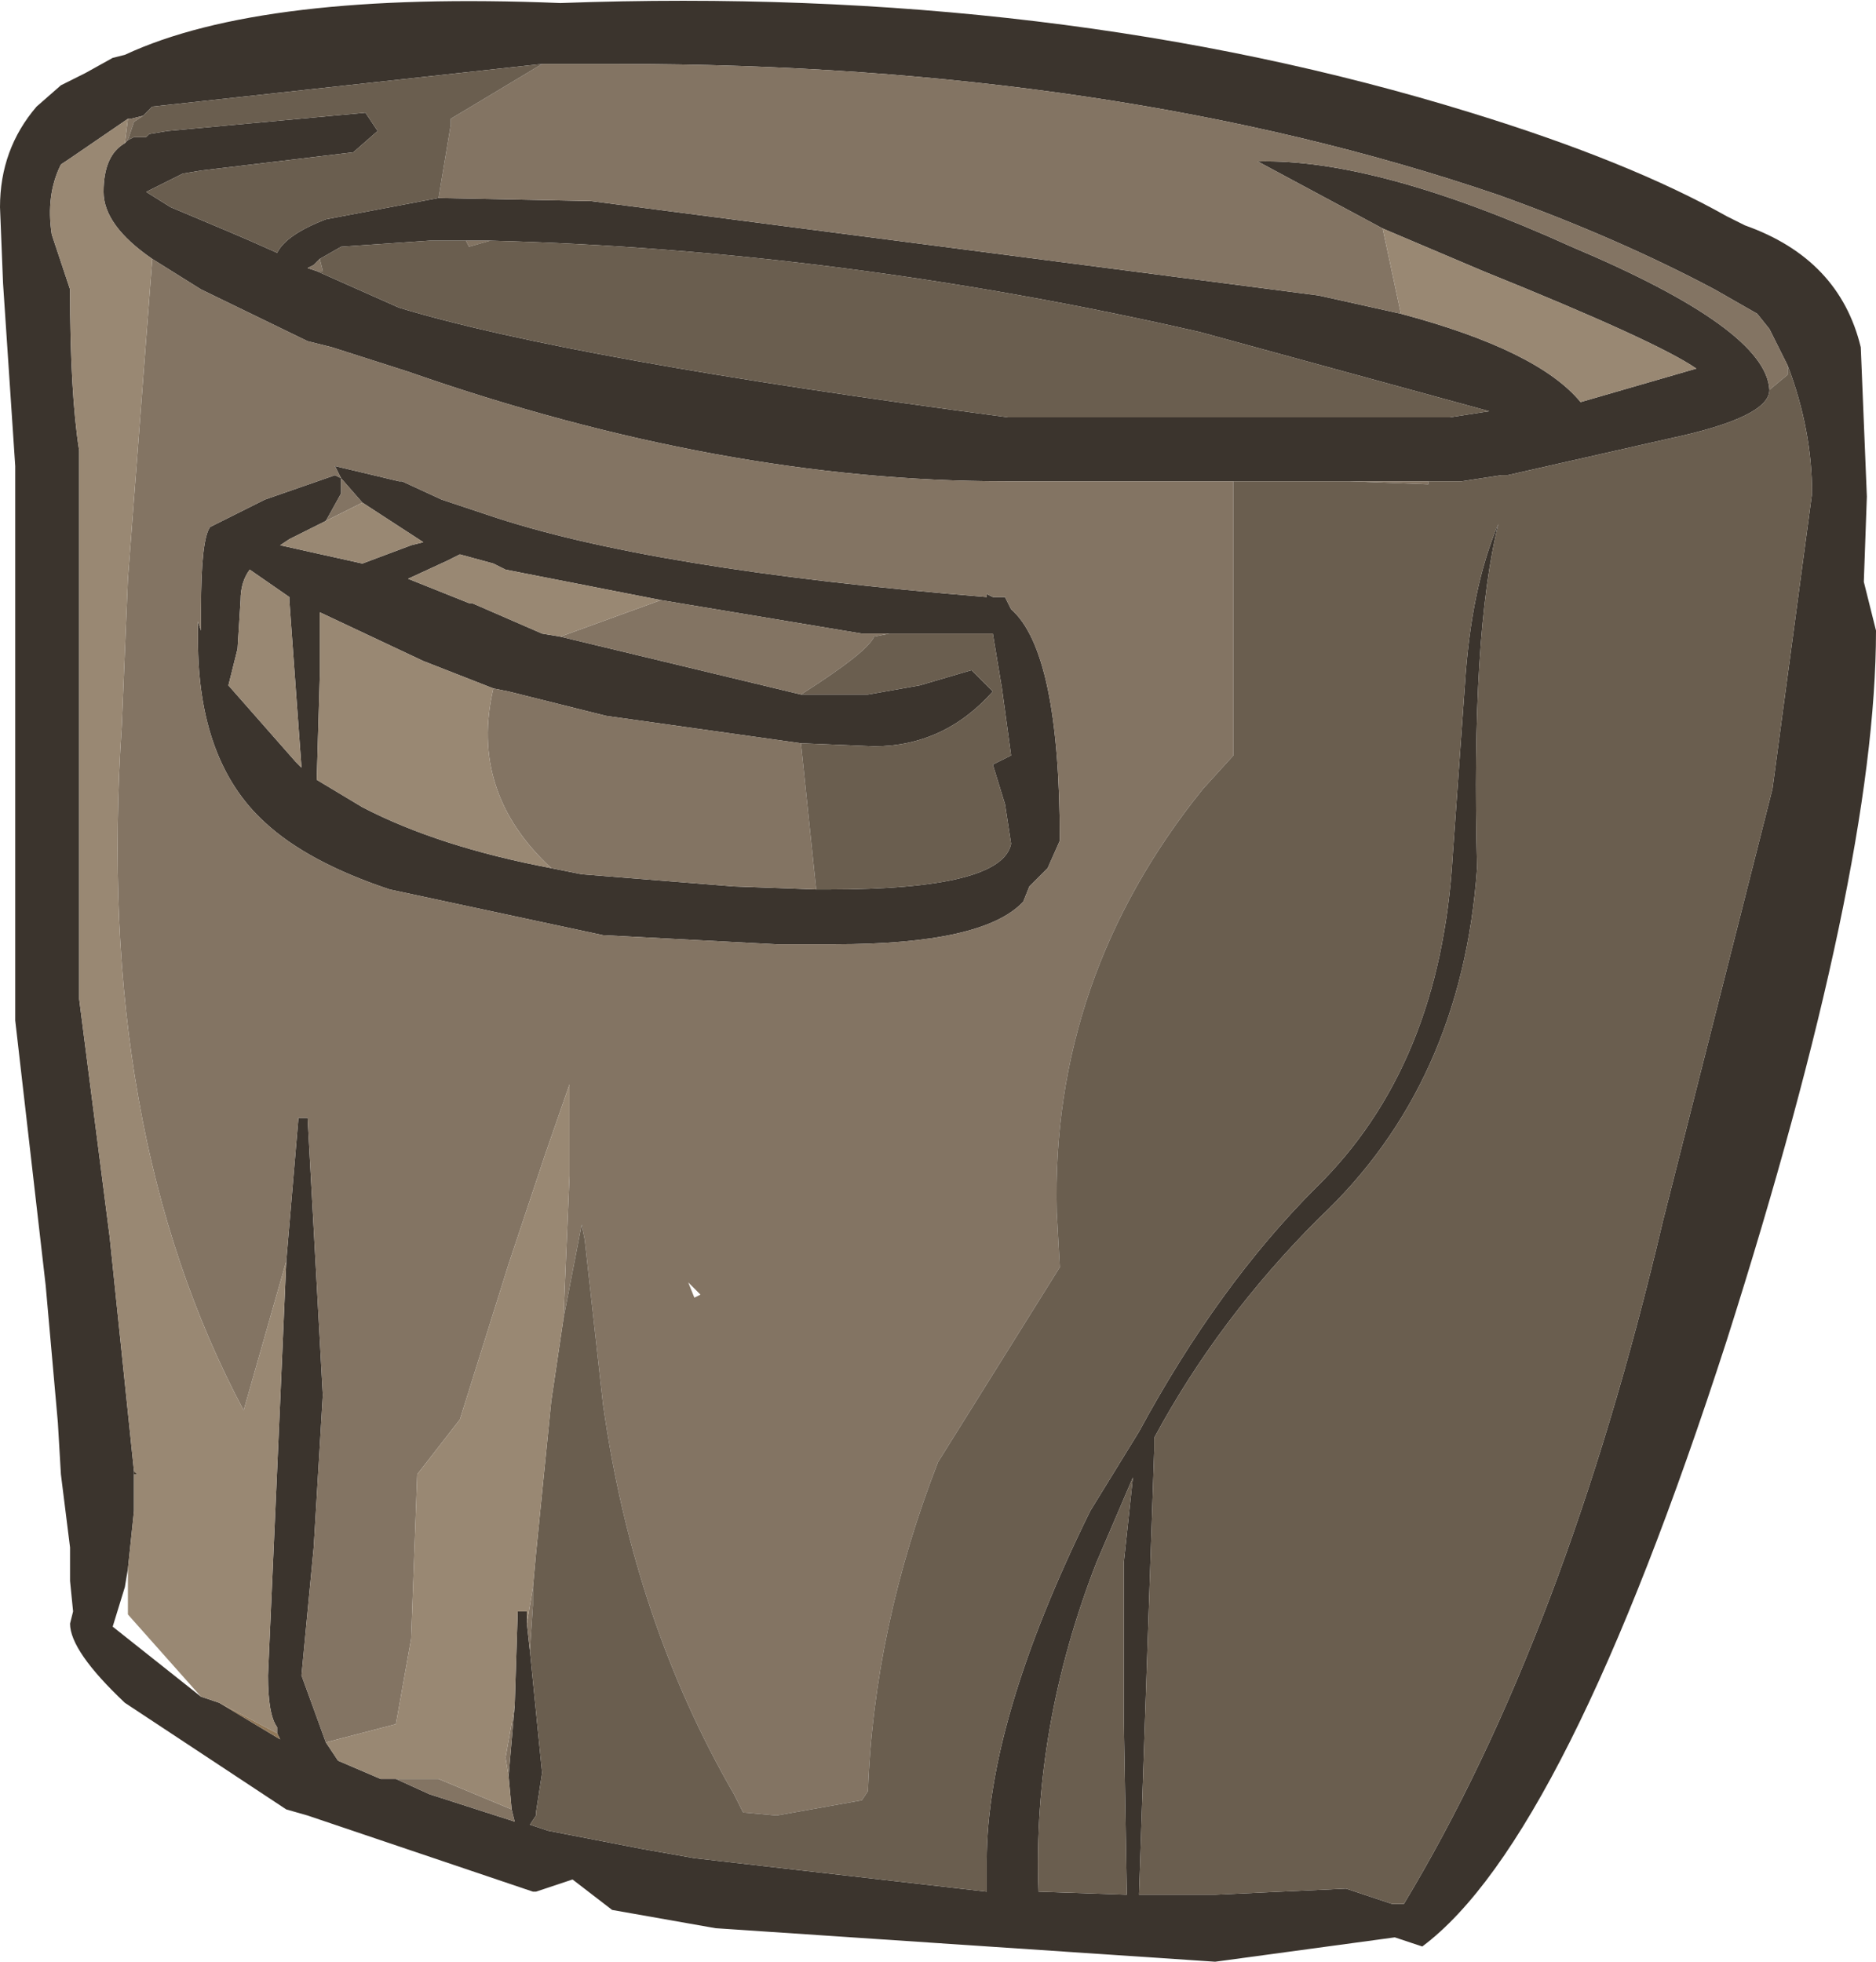 <?xml version="1.0" encoding="UTF-8" standalone="no"?>
<svg xmlns:ffdec="https://www.free-decompiler.com/flash" xmlns:xlink="http://www.w3.org/1999/xlink" ffdec:objectType="frame" height="32.2px" width="30.8px" xmlns="http://www.w3.org/2000/svg">
  <g transform="matrix(1.0, 0.0, 0.0, 1.0, 0.0, 0.0)">
    <use ffdec:characterId="1471" height="32.2" transform="matrix(1.0, 0.0, 0.0, 1.0, 0.0, 0.0)" width="30.8" xlink:href="#shape0"/>
  </g>
  <defs>
    <g id="shape0" transform="matrix(1.0, 0.0, 0.0, 1.0, 0.0, 0.0)">
      <path d="M30.65 8.15 L30.6 9.55 30.8 10.35 Q30.8 14.3 28.35 22.0 25.7 30.2 23.35 31.95 L22.9 31.8 19.95 32.2 11.75 31.65 10.05 31.35 9.4 30.85 8.8 31.05 8.75 31.05 5.05 29.8 4.7 29.7 2.05 27.95 Q1.15 27.1 1.15 26.65 L1.2 26.45 1.15 25.95 1.15 25.4 1.0 24.2 0.95 23.35 0.75 21.1 0.25 16.75 0.25 7.65 0.05 4.65 0.0 3.4 Q0.0 2.45 0.6 1.75 L1.0 1.4 1.4 1.2 1.85 0.95 2.05 0.9 Q4.3 -0.15 9.2 0.05 17.35 -0.25 24.15 1.85 26.75 2.65 28.35 3.55 L28.65 3.7 Q30.2 4.25 30.55 5.7 L30.65 8.15 M29.35 6.0 L29.05 5.4 28.85 5.15 28.15 4.75 Q26.55 3.9 24.6 3.2 18.3 1.05 10.15 1.05 L8.9 1.05 2.5 1.75 2.35 1.9 2.15 1.95 2.1 1.95 1.15 2.6 1.0 2.7 Q0.75 3.2 0.85 3.85 L1.15 4.75 Q1.15 6.45 1.3 7.4 L1.3 16.4 1.8 20.3 2.2 24.15 2.2 24.2 2.2 24.8 2.1 25.75 2.05 26.05 1.85 26.7 3.3 27.85 3.6 27.95 4.6 28.55 4.55 28.45 4.55 28.35 Q4.4 28.15 4.4 27.5 L4.6 23.0 4.7 20.7 4.9 18.35 5.05 18.35 5.3 22.9 5.15 25.4 4.95 27.5 5.35 28.6 5.55 28.9 6.25 29.2 6.5 29.2 7.05 29.45 8.45 29.9 8.4 29.7 8.35 29.15 8.45 28.0 8.5 26.45 8.65 26.45 8.65 26.65 8.7 27.1 8.9 29.1 8.8 29.75 8.8 29.8 8.7 29.95 9.0 30.05 10.55 30.35 11.4 30.5 16.2 31.05 16.2 30.55 Q16.2 28.25 17.9 24.8 L18.7 23.5 Q20.0 21.1 21.6 19.5 23.65 17.5 23.85 14.05 L24.05 11.25 Q24.15 9.65 24.6 8.6 24.15 10.4 24.25 14.25 24.0 17.8 21.65 20.0 20.0 21.65 18.95 23.6 L18.95 23.65 18.95 23.8 18.7 31.1 19.95 31.1 22.1 31.0 22.85 31.25 23.05 31.25 Q25.7 26.85 27.3 20.05 L29.1 12.95 29.75 8.1 Q29.75 7.05 29.35 6.0 M7.2 3.25 L9.7 3.3 21.65 4.85 23.0 5.15 Q25.25 5.75 25.95 6.6 L27.85 6.05 Q27.2 5.6 24.35 4.45 L22.7 3.75 20.65 2.65 Q22.6 2.6 25.8 4.05 29.0 5.4 29.05 6.4 29.05 6.85 27.4 7.2 L24.75 7.8 24.65 7.8 24.0 7.9 23.45 7.9 22.15 7.9 20.25 7.9 16.5 7.9 Q11.85 7.9 6.7 6.1 L5.45 5.7 5.05 5.6 3.3 4.75 2.5 4.25 Q1.7 3.7 1.7 3.15 1.7 2.55 2.05 2.35 L2.1 2.3 2.2 2.25 2.4 2.25 2.45 2.2 2.75 2.15 6.0 1.85 6.2 2.15 5.8 2.5 3.3 2.8 3.0 2.85 2.7 3.0 2.4 3.15 2.8 3.4 3.75 3.8 4.1 3.95 4.55 4.15 Q4.7 3.85 5.35 3.6 L7.2 3.25 M5.2 4.45 L6.55 5.05 Q9.35 5.9 16.55 6.85 L23.8 6.85 24.45 6.75 19.7 5.45 Q13.8 4.1 8.05 3.95 L7.65 3.95 7.05 3.95 5.6 4.05 5.25 4.25 5.15 4.35 5.05 4.4 5.2 4.45 M13.15 11.4 L14.25 11.4 15.1 11.25 15.95 11.0 16.3 11.35 Q15.5 12.25 14.35 12.25 L13.15 12.2 9.95 11.75 8.35 11.35 8.1 11.3 6.95 10.85 5.25 10.05 5.25 10.7 5.25 11.1 5.2 12.8 5.95 13.25 Q7.2 13.9 9.05 14.25 L9.55 14.35 12.05 14.55 13.4 14.6 13.6 14.6 Q16.45 14.6 16.6 13.85 L16.5 13.2 16.3 12.55 16.6 12.4 16.45 11.3 16.3 10.4 14.6 10.4 14.15 10.4 10.85 9.85 8.3 9.35 8.1 9.25 7.55 9.1 7.35 9.2 6.7 9.5 7.7 9.9 7.75 9.9 8.9 10.4 9.2 10.45 13.15 11.4 M16.6 10.0 Q17.4 10.7 17.4 13.8 L17.2 14.25 16.9 14.55 16.8 14.8 Q16.15 15.5 13.7 15.5 L12.75 15.5 9.9 15.35 6.4 14.6 Q5.05 14.15 4.35 13.5 3.25 12.5 3.25 10.5 L3.25 10.2 3.3 10.35 3.3 10.0 Q3.3 8.85 3.45 8.65 L4.35 8.2 5.5 7.8 5.6 7.85 5.5 7.65 6.55 7.9 6.6 7.9 7.25 8.2 8.0 8.45 Q10.65 9.35 16.2 9.8 L16.2 9.75 16.3 9.8 16.5 9.8 16.6 10.0 M5.35 8.55 L4.75 8.85 4.6 8.95 5.95 9.25 6.75 8.95 6.95 8.9 5.95 8.25 5.6 7.85 5.6 8.1 5.35 8.55 M4.75 9.8 L4.1 9.35 Q3.95 9.55 3.95 9.85 L3.9 10.65 3.75 11.25 4.85 12.5 4.95 12.6 4.75 9.85 4.75 9.8 M18.45 25.65 L18.6 24.25 18.0 25.65 Q16.95 28.35 17.05 31.05 L18.5 31.1 18.45 28.2 18.45 25.65" fill="#3b342d" fill-rule="evenodd" stroke="none"/>
      <path d="M29.35 6.0 L29.35 6.15 29.05 6.4 Q29.0 5.4 25.8 4.05 22.6 2.6 20.65 2.65 L22.7 3.75 23.0 5.15 21.65 4.85 9.7 3.3 7.2 3.25 7.4 2.05 7.4 1.95 8.9 1.05 10.15 1.05 Q18.3 1.05 24.6 3.2 26.55 3.9 28.15 4.75 L28.85 5.15 29.05 5.4 29.35 6.0 M23.45 7.9 L23.45 7.95 22.15 7.9 23.45 7.9 M20.25 7.9 L20.25 12.4 19.75 12.95 Q17.25 16.05 17.35 19.9 L17.4 20.8 15.4 24.0 Q14.35 26.7 14.25 29.4 L14.15 29.55 12.75 29.8 12.2 29.75 12.05 29.45 Q10.4 26.6 9.9 23.05 L9.6 20.35 9.55 20.1 9.25 21.65 9.35 19.3 9.35 17.95 9.35 17.8 8.95 18.95 8.35 20.75 7.55 23.3 6.85 24.2 6.75 26.9 6.5 28.3 5.35 28.6 4.95 27.5 5.15 25.4 5.3 22.9 5.05 18.35 4.9 18.35 4.7 20.7 4.0 23.15 Q1.55 18.55 2.0 11.9 L2.1 9.5 2.5 4.25 3.3 4.75 5.05 5.6 5.45 5.7 6.7 6.1 Q11.85 7.9 16.5 7.9 L20.25 7.9 M8.75 26.05 L8.75 26.35 8.7 27.1 8.65 26.65 8.75 26.05 M8.05 3.95 L7.7 4.05 7.65 3.95 8.05 3.95 M5.25 4.25 L5.3 4.45 5.2 4.45 5.05 4.4 5.15 4.35 5.25 4.25 M13.15 11.4 L9.2 10.45 10.85 9.85 14.15 10.4 14.6 10.4 14.35 10.45 Q14.25 10.7 13.15 11.4 M13.4 14.6 L12.05 14.55 9.55 14.35 9.05 14.25 Q7.7 13.0 8.1 11.3 L8.35 11.35 9.95 11.75 13.15 12.2 13.4 14.6 M16.6 10.0 L16.5 9.8 16.3 9.8 16.2 9.75 16.2 9.8 Q10.65 9.35 8.0 8.45 L7.25 8.2 6.6 7.9 6.55 7.9 5.5 7.65 5.6 7.85 5.5 7.8 4.35 8.2 3.45 8.65 Q3.3 8.85 3.3 10.0 L3.3 10.35 3.25 10.2 3.25 10.5 Q3.25 12.5 4.35 13.5 5.05 14.15 6.4 14.6 L9.9 15.35 12.75 15.5 13.7 15.5 Q16.15 15.5 16.8 14.8 L16.9 14.55 17.2 14.25 17.4 13.8 Q17.4 10.7 16.6 10.0 M2.1 2.3 L2.05 2.35 2.1 1.95 2.15 1.95 2.35 1.9 2.2 2.0 2.1 2.3 M5.35 8.55 L5.6 8.1 5.6 7.85 5.95 8.25 5.35 8.55 M6.5 29.2 L7.2 29.2 8.4 29.7 8.45 29.9 7.05 29.45 6.5 29.2 M8.35 29.15 L8.3 28.85 8.45 28.0 8.35 29.15 M11.4 21.3 L11.5 21.25 11.3 21.05 11.4 21.3" fill="#837463" fill-rule="evenodd" stroke="none"/>
      <path d="M29.05 6.4 L29.35 6.15 29.35 6.0 Q29.75 7.05 29.75 8.1 L29.1 12.95 27.3 20.05 Q25.7 26.85 23.05 31.25 L22.85 31.25 22.1 31.0 19.95 31.1 18.7 31.1 18.95 23.8 18.95 23.65 18.95 23.6 Q20.0 21.65 21.65 20.0 24.0 17.8 24.25 14.25 24.15 10.4 24.6 8.6 24.15 9.65 24.05 11.25 L23.85 14.05 Q23.65 17.5 21.6 19.5 20.0 21.1 18.7 23.5 L17.9 24.8 Q16.2 28.25 16.2 30.55 L16.2 31.05 11.4 30.5 10.55 30.35 9.0 30.05 8.7 29.95 8.8 29.8 8.8 29.75 8.9 29.1 8.7 27.1 8.75 26.35 8.75 26.05 8.8 25.5 9.05 23.0 9.25 21.65 9.55 20.1 9.6 20.35 9.9 23.05 Q10.4 26.6 12.05 29.45 L12.2 29.75 12.75 29.8 14.15 29.55 14.25 29.4 Q14.35 26.7 15.4 24.0 L17.4 20.8 17.35 19.9 Q17.25 16.05 19.75 12.95 L20.25 12.4 20.25 7.9 22.15 7.9 23.45 7.95 23.45 7.9 24.0 7.9 24.65 7.8 24.75 7.8 27.4 7.2 Q29.05 6.85 29.05 6.4 M8.9 1.05 L7.4 1.95 7.4 2.05 7.2 3.25 5.35 3.6 Q4.7 3.85 4.55 4.15 L4.1 3.95 3.75 3.8 2.8 3.4 2.4 3.15 2.7 3.0 3.0 2.85 3.3 2.8 5.8 2.5 6.2 2.15 6.0 1.85 2.75 2.15 2.45 2.2 2.4 2.25 2.2 2.25 2.1 2.3 2.2 2.0 2.35 1.9 2.5 1.75 8.9 1.05 M8.05 3.95 Q13.8 4.1 19.7 5.45 L24.45 6.75 23.8 6.85 16.55 6.85 Q9.35 5.9 6.55 5.05 L5.2 4.45 5.3 4.45 5.25 4.25 5.6 4.05 7.05 3.95 7.65 3.95 7.7 4.05 8.05 3.95 M13.15 12.2 L14.35 12.25 Q15.5 12.25 16.3 11.35 L15.95 11.0 15.1 11.25 14.25 11.4 13.15 11.4 Q14.25 10.7 14.35 10.45 L14.6 10.4 16.3 10.4 16.45 11.3 16.6 12.4 16.3 12.55 16.5 13.2 16.6 13.85 Q16.45 14.6 13.6 14.6 L13.4 14.6 13.15 12.2 M18.45 25.65 L18.45 28.2 18.5 31.1 17.05 31.05 Q16.95 28.35 18.0 25.65 L18.6 24.25 18.45 25.65" fill="#6a5e4f" fill-rule="evenodd" stroke="none"/>
      <path d="M23.0 5.15 L22.7 3.75 24.35 4.45 Q27.2 5.6 27.85 6.05 L25.95 6.6 Q25.25 5.75 23.0 5.15 M9.25 21.65 L9.05 23.0 8.8 25.5 8.75 26.05 8.65 26.65 8.65 26.45 8.5 26.45 8.45 28.0 8.3 28.85 8.35 29.15 8.4 29.7 7.2 29.2 6.5 29.2 6.25 29.2 5.55 28.9 5.35 28.6 6.5 28.3 6.75 26.9 6.85 24.2 7.55 23.3 8.35 20.75 8.95 18.95 9.35 17.8 9.35 17.95 9.35 19.3 9.25 21.65 M9.2 10.45 L8.9 10.4 7.75 9.9 7.7 9.9 6.7 9.5 7.35 9.2 7.55 9.1 8.1 9.25 8.3 9.35 10.85 9.85 9.2 10.45 M9.05 14.25 Q7.2 13.9 5.95 13.25 L5.2 12.8 5.25 11.1 5.25 10.7 5.25 10.05 6.95 10.85 8.1 11.3 Q7.7 13.0 9.05 14.25 M2.05 2.35 Q1.7 2.55 1.7 3.15 1.7 3.7 2.5 4.25 L2.1 9.5 2.0 11.9 Q1.55 18.55 4.0 23.15 L4.7 20.7 4.6 23.0 4.4 27.5 Q4.4 28.15 4.55 28.35 L4.55 28.45 3.6 27.95 3.3 27.85 2.1 26.5 2.1 25.75 2.2 24.8 2.2 24.2 2.25 24.2 2.2 24.15 1.8 20.3 1.3 16.4 1.3 7.4 Q1.15 6.45 1.15 4.75 L0.85 3.85 Q0.75 3.2 1.0 2.7 L1.15 2.6 2.1 1.95 2.05 2.35 M5.95 8.25 L6.95 8.9 6.75 8.95 5.95 9.25 4.6 8.95 4.75 8.85 5.35 8.55 5.95 8.25 M4.75 9.8 L4.75 9.85 4.95 12.6 4.85 12.5 3.75 11.25 3.9 10.65 3.95 9.85 Q3.95 9.55 4.1 9.35 L4.75 9.8" fill="#998873" fill-rule="evenodd" stroke="none"/>
      <path d="M2.2 24.15 L2.25 24.2 2.2 24.2 2.2 24.15" fill="#423729" fill-rule="evenodd" stroke="none"/>
      <path d="M3.6 27.95 L4.55 28.45 4.6 28.55 3.6 27.95" fill="#917859" fill-rule="evenodd" stroke="none"/>
    </g>
  </defs>
</svg>
